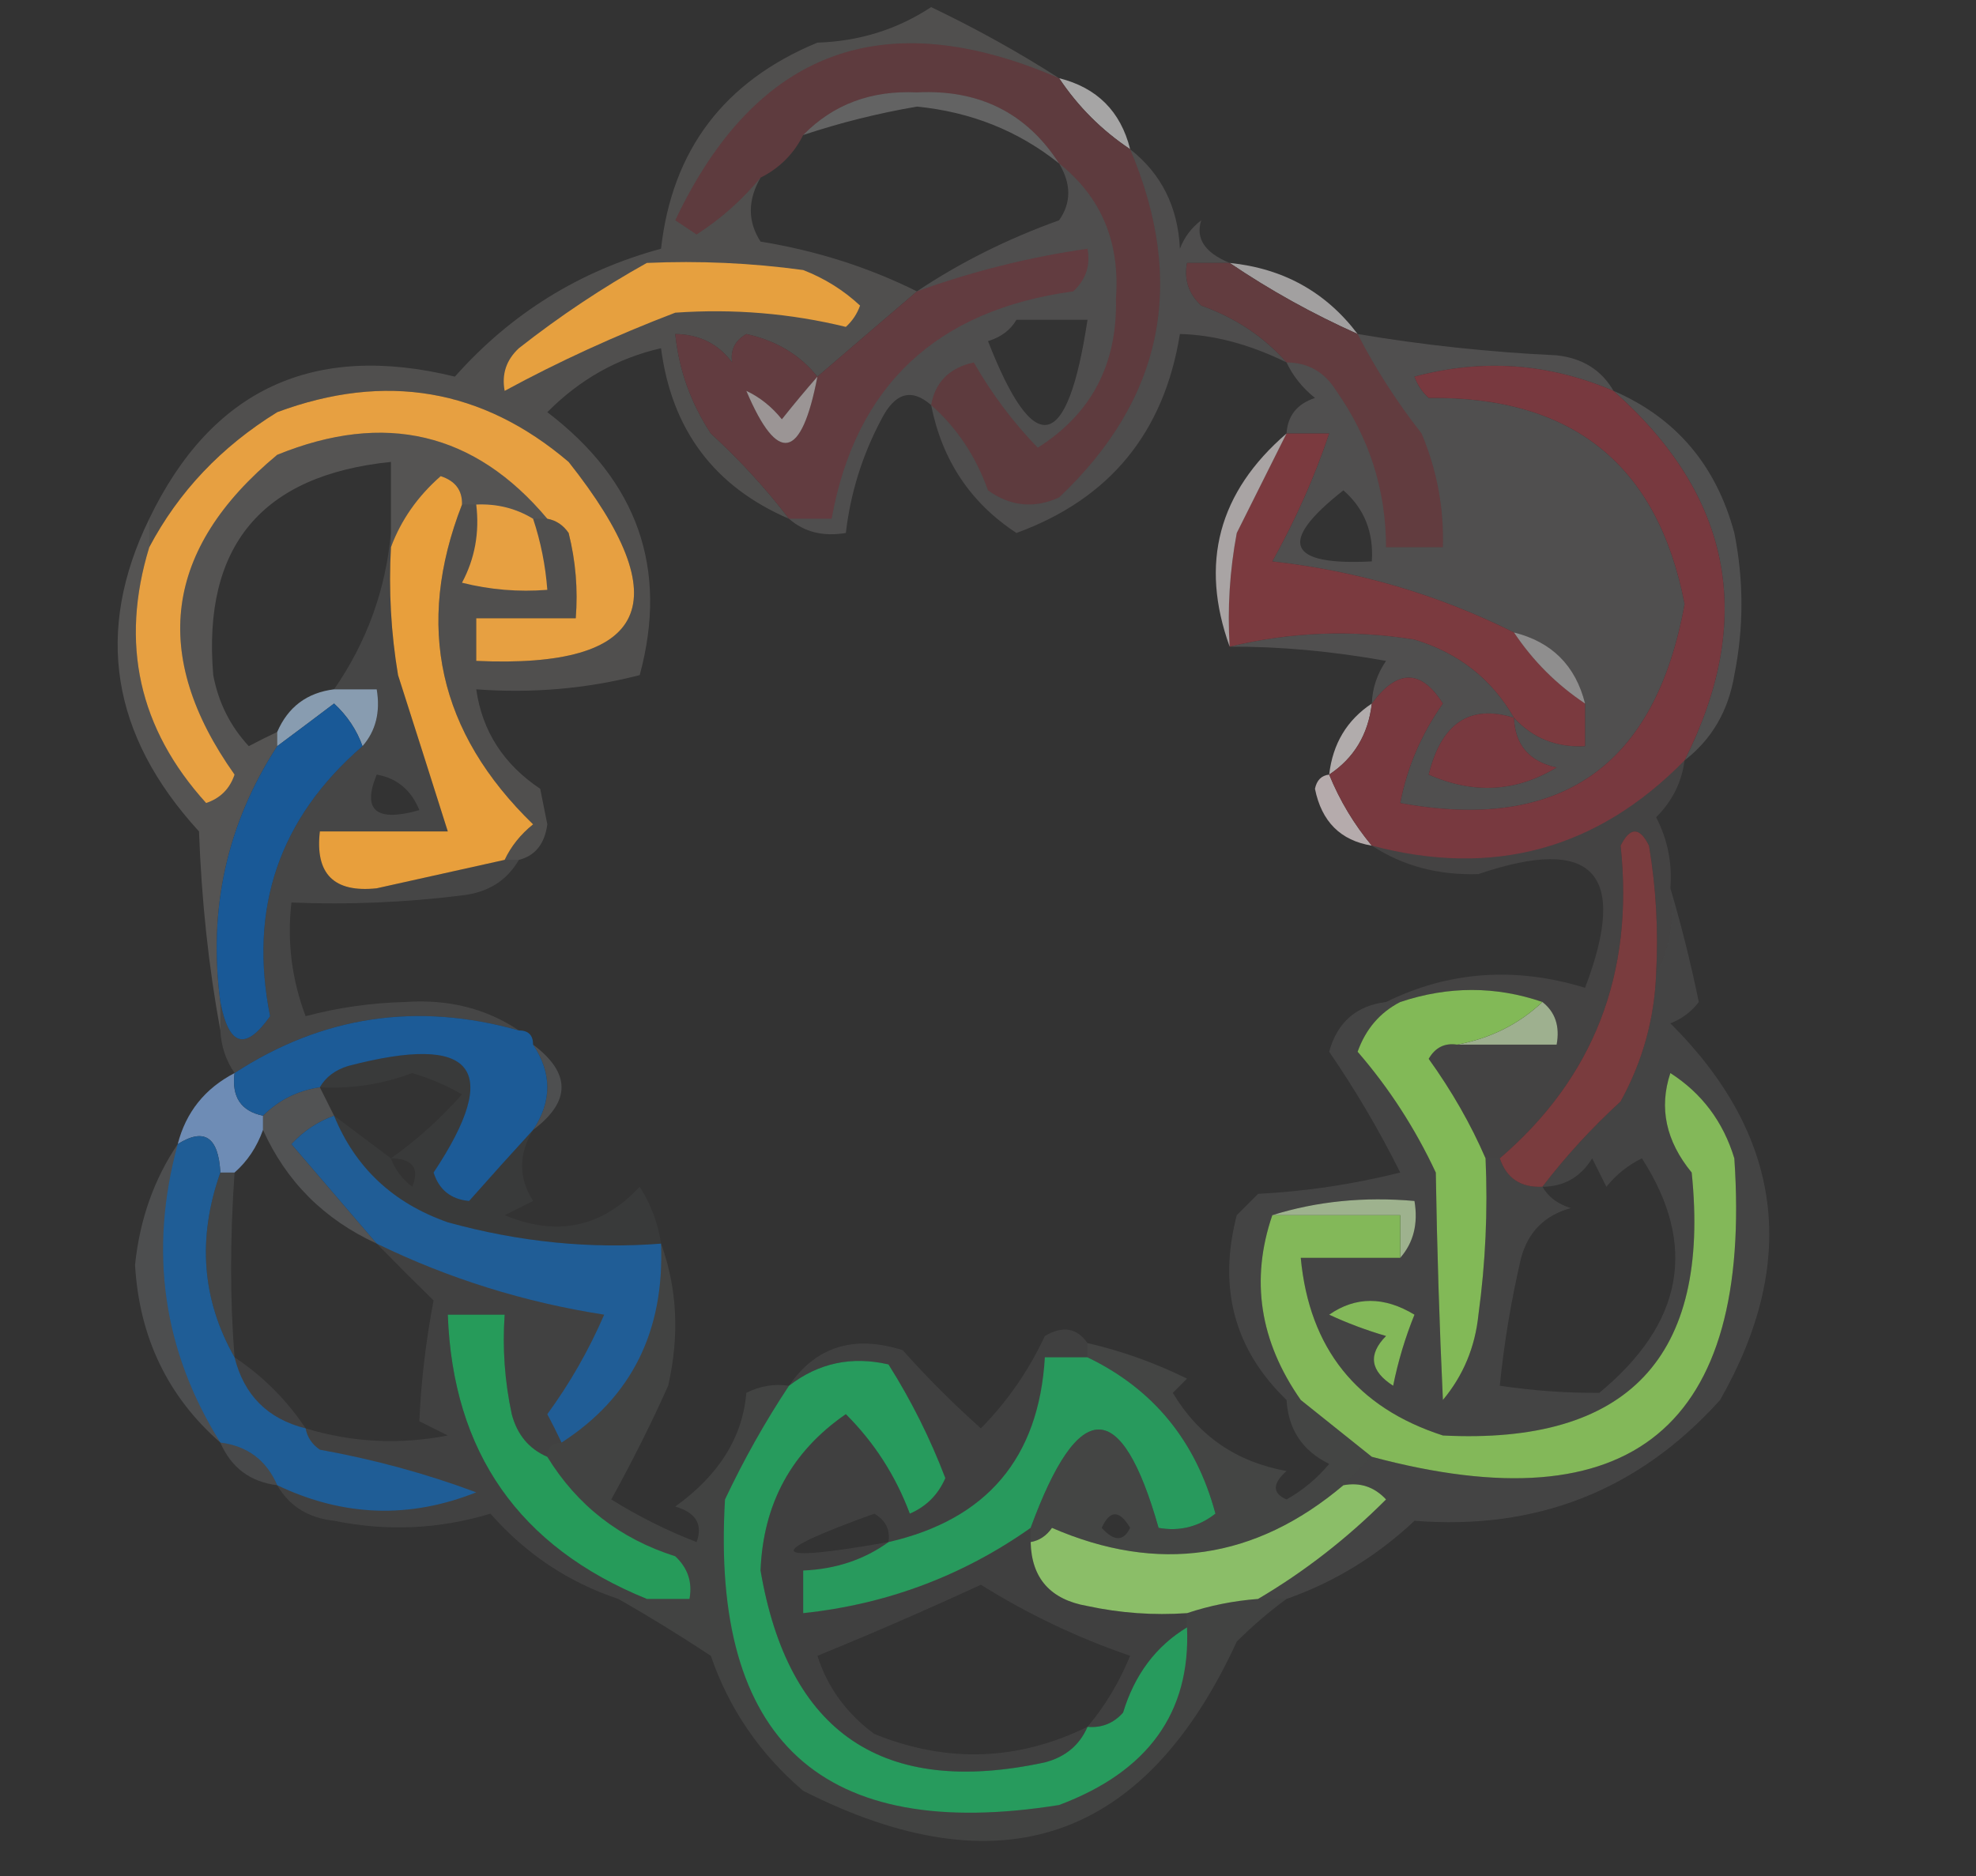 <?xml version="1.0" encoding="UTF-8"?>
<!DOCTYPE svg PUBLIC "-//W3C//DTD SVG 1.1//EN" "http://www.w3.org/Graphics/SVG/1.1/DTD/svg11.dtd">
<svg xmlns="http://www.w3.org/2000/svg" version="1.1" width="139px" height="132px" style="shape-rendering:geometricPrecision; text-rendering:geometricPrecision; image-rendering:optimizeQuality; fill-rule:evenodd; clip-rule:evenodd" xmlns:xlink="http://www.w3.org/1999/xlink">
<rect width="100%" height="100%" fill="#333333" stroke="none"/>
<g><path style="opacity:0.596" fill="#f3f1f1" d="M 74.5,5.5 C 77.167,6.167 78.833,7.833 79.5,10.5C 77.5,9.167 75.833,7.5 74.5,5.5 Z"/></g>
<g><path style="opacity:1" fill="#5e3b3e" d="M 74.5,5.5 C 75.833,7.5 77.5,9.167 79.5,10.5C 83.488,19.907 81.822,28.073 74.5,35C 72.741,35.797 71.075,35.631 69.5,34.5C 68.639,32.089 67.306,30.089 65.5,28.5C 65.787,26.879 66.787,25.879 68.5,25.5C 69.766,27.71 71.266,29.71 73,31.5C 76.779,29.112 78.612,25.612 78.5,21C 78.793,17.02 77.46,13.854 74.5,11.5C 72.213,7.948 68.879,6.281 64.5,6.5C 61.274,6.348 58.607,7.348 56.5,9.5C 55.833,10.833 54.833,11.833 53.5,12.5C 52.215,14.062 50.715,15.396 49,16.5C 48.5,16.167 48,15.833 47.5,15.5C 53.176,3.504 62.176,0.171 74.5,5.5 Z"/></g>
<g><path style="opacity:0.249" fill="#f7f5f5" d="M 74.5,11.5 C 71.635,9.207 68.302,7.874 64.5,7.5C 61.767,7.968 59.1,8.635 56.5,9.5C 58.607,7.348 61.274,6.348 64.5,6.5C 68.879,6.281 72.213,7.948 74.5,11.5 Z"/></g>
<g><path style="opacity:0.149" fill="#f9f3ec" d="M 74.5,5.5 C 62.176,0.171 53.176,3.504 47.5,15.5C 48,15.833 48.5,16.167 49,16.5C 50.715,15.396 52.215,14.062 53.5,12.5C 52.587,14.086 52.587,15.586 53.5,17C 57.409,17.633 61.075,18.799 64.5,20.5C 62.192,22.471 59.858,24.471 57.5,26.5C 56.264,24.957 54.598,23.957 52.5,23.5C 51.703,23.957 51.369,24.624 51.5,25.5C 50.533,24.194 49.199,23.527 47.5,23.5C 47.755,26.016 48.589,28.35 50,30.5C 52.04,32.37 53.873,34.37 55.5,36.5C 50.249,34.242 47.249,30.242 46.5,24.5C 43.446,25.196 40.78,26.696 38.5,29C 44.859,33.851 47.026,40.017 45,47.5C 41.27,48.46 37.437,48.794 33.5,48.5C 33.918,51.439 35.418,53.772 38,55.5C 38.167,56.333 38.333,57.167 38.5,58C 38.316,59.376 37.649,60.209 36.5,60.5C 36.167,60.5 35.833,60.5 35.5,60.5C 35.953,59.542 36.62,58.708 37.5,58C 30.842,51.54 29.175,44.04 32.5,35.5C 32.833,35.5 33.167,35.5 33.5,35.5C 33.739,37.467 33.406,39.3 32.5,41C 34.473,41.495 36.473,41.662 38.5,41.5C 38.371,39.784 38.038,38.117 37.5,36.5C 37.833,36.5 38.167,36.5 38.5,36.5C 39.117,36.611 39.617,36.944 40,37.5C 40.495,39.473 40.662,41.473 40.5,43.5C 38.167,43.5 35.833,43.5 33.5,43.5C 33.5,44.5 33.5,45.5 33.5,46.5C 45.663,47.051 47.829,42.385 40,32.5C 33.943,27.341 27.109,26.174 19.5,29C 15.566,31.43 12.566,34.597 10.5,38.5C 10.5,37.833 10.5,37.167 10.5,36.5C 14.885,27.393 22.052,24.059 32,26.5C 35.945,22.052 40.779,19.052 46.5,17.5C 47.28,10.545 50.947,5.711 57.5,3C 60.451,2.904 63.118,2.071 65.5,0.5C 68.68,2.022 71.68,3.688 74.5,5.5 Z M 33.5,35.5 C 34.959,35.433 36.292,35.766 37.5,36.5C 38.038,38.117 38.371,39.784 38.5,41.5C 36.473,41.662 34.473,41.495 32.5,41C 33.406,39.3 33.739,37.467 33.5,35.5 Z"/></g>
<g><path style="opacity:0.612" fill="#e8e4e4" d="M 86.5,18.5 C 90.272,18.884 93.272,20.55 95.5,23.5C 92.331,22.083 89.331,20.417 86.5,18.5 Z"/></g>
<g><path style="opacity:0.996" fill="#633d41" d="M 55.5,36.5 C 53.873,34.37 52.04,32.37 50,30.5C 48.589,28.35 47.755,26.016 47.5,23.5C 49.199,23.527 50.533,24.194 51.5,25.5C 52.338,25.842 52.672,26.508 52.5,27.5C 54.707,32.699 56.374,32.366 57.5,26.5C 59.858,24.471 62.192,22.471 64.5,20.5C 68.397,19.09 72.397,18.09 76.5,17.5C 76.719,18.675 76.386,19.675 75.5,20.5C 65.857,21.814 60.191,27.147 58.5,36.5C 57.5,36.5 56.5,36.5 55.5,36.5 Z M 57.5,26.5 C 56.685,27.429 55.852,28.429 55,29.5C 54.292,28.619 53.458,27.953 52.5,27.5C 52.672,26.508 52.338,25.842 51.5,25.5C 51.369,24.624 51.703,23.957 52.5,23.5C 54.598,23.957 56.264,24.957 57.5,26.5 Z"/></g>
<g><path style="opacity:0.15" fill="#f1eeee" d="M 74.5,11.5 C 77.46,13.854 78.793,17.02 78.5,21C 78.612,25.612 76.779,29.112 73,31.5C 71.266,29.71 69.766,27.71 68.5,25.5C 66.787,25.879 65.787,26.879 65.5,28.5C 64.12,27.294 62.953,27.627 62,29.5C 60.659,32.022 59.826,34.689 59.5,37.5C 57.901,37.768 56.568,37.434 55.5,36.5C 56.5,36.5 57.5,36.5 58.5,36.5C 60.191,27.147 65.857,21.814 75.5,20.5C 76.386,19.675 76.719,18.675 76.5,17.5C 72.397,18.09 68.397,19.09 64.5,20.5C 67.529,18.474 70.862,16.807 74.5,15.5C 75.363,14.274 75.363,12.94 74.5,11.5 Z M 71.5,22.5 C 73.167,22.5 74.833,22.5 76.5,22.5C 75.091,31.841 72.757,32.341 69.5,24C 70.416,23.722 71.082,23.222 71.5,22.5 Z"/></g>
<g><path style="opacity:0.145" fill="#ece8e8" d="M 79.5,10.5 C 81.694,12.221 82.861,14.555 83,17.5C 83.308,16.692 83.808,16.025 84.5,15.5C 84.088,16.782 84.754,17.782 86.5,18.5C 85.5,18.5 84.5,18.5 83.5,18.5C 83.281,19.675 83.614,20.675 84.5,21.5C 86.911,22.361 88.911,23.694 90.5,25.5C 87.902,24.228 85.402,23.561 83,23.5C 81.886,30.444 78.052,35.11 71.5,37.5C 68.266,35.378 66.266,32.378 65.5,28.5C 67.306,30.089 68.639,32.089 69.5,34.5C 71.075,35.631 72.741,35.797 74.5,35C 81.822,28.073 83.488,19.907 79.5,10.5 Z"/></g>
<g><path style="opacity:1" fill="#e6a03f" d="M 45.5,18.5 C 49.182,18.335 52.848,18.501 56.5,19C 58.002,19.583 59.335,20.416 60.5,21.5C 60.291,22.086 59.957,22.586 59.5,23C 55.603,22.047 51.603,21.713 47.5,22C 43.287,23.61 39.287,25.444 35.5,27.5C 35.281,26.325 35.614,25.325 36.5,24.5C 39.394,22.229 42.394,20.229 45.5,18.5 Z"/></g>
<g><path style="opacity:0.612" fill="#dcd3d3" d="M 57.5,26.5 C 56.374,32.366 54.707,32.699 52.5,27.5C 53.458,27.953 54.292,28.619 55,29.5C 55.852,28.429 56.685,27.429 57.5,26.5 Z"/></g>
<g><path style="opacity:1" fill="#623c3f" d="M 86.5,18.5 C 89.331,20.417 92.331,22.083 95.5,23.5C 96.75,25.932 98.25,28.266 100,30.5C 101.079,33.063 101.579,35.729 101.5,38.5C 100.167,38.5 98.833,38.5 97.5,38.5C 97.498,34.489 96.332,30.822 94,27.5C 93.184,26.177 92.017,25.511 90.5,25.5C 88.911,23.694 86.911,22.361 84.5,21.5C 83.614,20.675 83.281,19.675 83.5,18.5C 84.5,18.5 85.5,18.5 86.5,18.5 Z"/></g>
<g><path style="opacity:0.154" fill="#f2edee" d="M 95.5,23.5 C 100.084,24.277 104.75,24.777 109.5,25C 111.32,25.2 112.653,26.034 113.5,27.5C 108.946,25.549 104.28,25.216 99.5,26.5C 99.709,27.086 100.043,27.586 100.5,28C 110.612,27.873 116.612,32.706 118.5,42.5C 116.447,53.9 109.78,58.567 98.5,56.5C 98.98,53.995 99.98,51.662 101.5,49.5C 99.963,47.07 98.296,47.07 96.5,49.5C 96.539,48.417 96.873,47.417 97.5,46.5C 93.667,45.813 90.001,45.48 86.5,45.5C 90.78,44.46 95.113,44.294 99.5,45C 102.595,45.935 104.929,47.769 106.5,50.5C 107.82,51.942 109.486,52.608 111.5,52.5C 111.5,51.5 111.5,50.5 111.5,49.5C 113.774,50.952 115.274,50.285 116,47.5C 117.586,36.342 112.753,30.342 101.5,29.5C 102.637,33.383 102.637,37.216 101.5,41C 103.584,41.697 105.251,42.864 106.5,44.5C 101.154,41.83 95.487,40.163 89.5,39.5C 91.143,36.555 92.476,33.555 93.5,30.5C 92.5,30.5 91.5,30.5 90.5,30.5C 90.577,29.25 91.244,28.417 92.5,28C 91.62,27.292 90.953,26.458 90.5,25.5C 92.017,25.511 93.184,26.177 94,27.5C 96.332,30.822 97.498,34.489 97.5,38.5C 98.833,38.5 100.167,38.5 101.5,38.5C 101.579,35.729 101.079,33.063 100,30.5C 98.25,28.266 96.75,25.932 95.5,23.5 Z M 111.5,49.5 C 110.833,46.833 109.167,45.167 106.5,44.5C 105.251,42.864 103.584,41.697 101.5,41C 102.637,37.216 102.637,33.383 101.5,29.5C 112.753,30.342 117.586,36.342 116,47.5C 115.274,50.285 113.774,50.952 111.5,49.5 Z M 94.5,34.5 C 95.968,35.779 96.635,37.446 96.5,39.5C 90.531,39.809 89.864,38.143 94.5,34.5 Z M 106.5,50.5 C 106.574,52.411 107.574,53.578 109.5,54C 106.651,55.727 103.651,55.894 100.5,54.5C 101.393,50.87 103.393,49.537 106.5,50.5 Z"/></g>
<g><path style="opacity:1" fill="#7b3a3f" d="M 90.5,30.5 C 91.5,30.5 92.5,30.5 93.5,30.5C 92.476,33.555 91.143,36.555 89.5,39.5C 95.487,40.163 101.154,41.83 106.5,44.5C 107.833,46.5 109.5,48.167 111.5,49.5C 111.5,50.5 111.5,51.5 111.5,52.5C 109.486,52.608 107.82,51.942 106.5,50.5C 104.929,47.769 102.595,45.935 99.5,45C 95.113,44.294 90.78,44.46 86.5,45.5C 86.336,42.813 86.503,40.146 87,37.5C 88.193,35.114 89.36,32.78 90.5,30.5 Z"/></g>
<g><path style="opacity:0.631" fill="#ede5e5" d="M 90.5,30.5 C 89.36,32.78 88.193,35.114 87,37.5C 86.503,40.146 86.336,42.813 86.5,45.5C 84.38,39.627 85.714,34.627 90.5,30.5 Z"/></g>
<g><path style="opacity:0.459" fill="#fbf9f9" d="M 106.5,44.5 C 109.167,45.167 110.833,46.833 111.5,49.5C 109.5,48.167 107.833,46.5 106.5,44.5 Z"/></g>
<g><path style="opacity:1" fill="#e7a041" d="M 38.5,36.5 C 33.4,30.419 27.066,28.919 19.5,32C 11.545,38.603 10.545,46.103 16.5,54.5C 16.167,55.5 15.5,56.167 14.5,56.5C 9.762,51.27 8.429,45.27 10.5,38.5C 12.566,34.597 15.566,31.43 19.5,29C 27.109,26.174 33.943,27.341 40,32.5C 47.829,42.385 45.663,47.051 33.5,46.5C 33.5,45.5 33.5,44.5 33.5,43.5C 35.833,43.5 38.167,43.5 40.5,43.5C 40.662,41.473 40.495,39.473 40,37.5C 39.617,36.944 39.117,36.611 38.5,36.5 Z M 33.5,35.5 C 34.959,35.433 36.292,35.766 37.5,36.5C 38.038,38.117 38.371,39.784 38.5,41.5C 36.473,41.662 34.473,41.495 32.5,41C 33.406,39.3 33.739,37.467 33.5,35.5 Z"/></g>
<g><path style="opacity:0.153" fill="#f6f2f2" d="M 113.5,27.5 C 117.884,29.393 120.718,32.727 122,37.5C 122.667,40.833 122.667,44.167 122,47.5C 121.576,50.025 120.41,52.025 118.5,53.5C 123.508,43.544 121.841,34.878 113.5,27.5 Z"/></g>
<g><path style="opacity:0.099" fill="#f6f7f6" d="M 27.5,37.5 C 27.5,37.833 27.5,38.167 27.5,38.5C 27.335,41.518 27.502,44.518 28,47.5C 29.182,51.188 30.348,54.855 31.5,58.5C 28.5,58.5 25.5,58.5 22.5,58.5C 22.155,61.488 23.488,62.821 26.5,62.5C 29.512,61.828 32.512,61.161 35.5,60.5C 35.833,60.5 36.167,60.5 36.5,60.5C 35.653,61.966 34.32,62.8 32.5,63C 28.514,63.499 24.514,63.666 20.5,63.5C 20.187,66.247 20.52,68.913 21.5,71.5C 23.775,70.893 26.109,70.559 28.5,70.5C 31.527,70.287 34.193,70.953 36.5,72.5C 29.334,70.481 22.668,71.481 16.5,75.5C 15.89,74.609 15.557,73.609 15.5,72.5C 15.5,71.833 15.5,71.167 15.5,70.5C 16.1,73.625 17.267,73.958 19,71.5C 17.479,63.898 19.645,57.564 25.5,52.5C 26.434,51.432 26.768,50.099 26.5,48.5C 25.5,48.5 24.5,48.5 23.5,48.5C 25.792,45.192 27.125,41.526 27.5,37.5 Z M 26.5,54.5 C 27.922,54.75 28.922,55.583 29.5,57C 26.457,57.862 25.457,57.029 26.5,54.5 Z"/></g>
<g><path style="opacity:1" fill="#e89f3c" d="M 32.5,35.5 C 29.175,44.04 30.842,51.54 37.5,58C 36.62,58.708 35.953,59.542 35.5,60.5C 32.512,61.161 29.512,61.828 26.5,62.5C 23.488,62.821 22.155,61.488 22.5,58.5C 25.5,58.5 28.5,58.5 31.5,58.5C 30.348,54.855 29.182,51.188 28,47.5C 27.502,44.518 27.335,41.518 27.5,38.5C 28.21,36.588 29.377,34.921 31,33.5C 32.03,33.836 32.53,34.503 32.5,35.5 Z"/></g>
<g><path style="opacity:0.702" fill="#e7dfdf" d="M 96.5,49.5 C 96.25,51.674 95.25,53.341 93.5,54.5C 93.75,52.326 94.75,50.659 96.5,49.5 Z"/></g>
<g><path style="opacity:0.863" fill="#96adc4" d="M 23.5,48.5 C 24.5,48.5 25.5,48.5 26.5,48.5C 26.768,50.099 26.434,51.432 25.5,52.5C 25.092,51.357 24.425,50.357 23.5,49.5C 22.148,50.524 20.815,51.524 19.5,52.5C 19.5,52.167 19.5,51.833 19.5,51.5C 20.262,49.738 21.596,48.738 23.5,48.5 Z"/></g>
<g><path style="opacity:0.172" fill="#faf7f3" d="M 38.5,36.5 C 38.167,36.5 37.833,36.5 37.5,36.5C 36.292,35.766 34.959,35.433 33.5,35.5C 33.167,35.5 32.833,35.5 32.5,35.5C 32.53,34.503 32.03,33.836 31,33.5C 29.377,34.921 28.21,36.588 27.5,38.5C 27.5,38.167 27.5,37.833 27.5,37.5C 27.5,35.833 27.5,34.167 27.5,32.5C 18.403,33.428 14.237,38.428 15,47.5C 15.36,49.421 16.194,51.088 17.5,52.5C 18.183,52.137 18.85,51.804 19.5,51.5C 19.5,51.833 19.5,52.167 19.5,52.5C 15.967,57.95 14.634,63.95 15.5,70.5C 15.5,71.167 15.5,71.833 15.5,72.5C 14.675,68.018 14.175,63.351 14,58.5C 7.805,51.735 6.639,44.402 10.5,36.5C 10.5,37.167 10.5,37.833 10.5,38.5C 8.429,45.27 9.762,51.27 14.5,56.5C 15.5,56.167 16.167,55.5 16.5,54.5C 10.545,46.103 11.545,38.603 19.5,32C 27.066,28.919 33.4,30.419 38.5,36.5 Z"/></g>
<g><path style="opacity:0.769" fill="#dcced0" d="M 93.5,54.5 C 94.249,56.333 95.249,57.999 96.5,59.5C 94.299,59.142 92.966,57.808 92.5,55.5C 92.624,54.893 92.957,54.56 93.5,54.5 Z"/></g>
<g><path style="opacity:1" fill="#78393f" d="M 113.5,27.5 C 121.841,34.878 123.508,43.544 118.5,53.5C 112.369,59.764 105.036,61.764 96.5,59.5C 95.249,57.999 94.249,56.333 93.5,54.5C 95.25,53.341 96.25,51.674 96.5,49.5C 98.296,47.07 99.963,47.07 101.5,49.5C 99.98,51.662 98.98,53.995 98.5,56.5C 109.78,58.567 116.447,53.9 118.5,42.5C 116.612,32.706 110.612,27.873 100.5,28C 100.043,27.586 99.709,27.086 99.5,26.5C 104.28,25.216 108.946,25.549 113.5,27.5 Z M 106.5,50.5 C 103.393,49.537 101.393,50.87 100.5,54.5C 103.651,55.894 106.651,55.727 109.5,54C 107.574,53.578 106.574,52.411 106.5,50.5 Z"/></g>
<g><path style="opacity:1" fill="#195997" d="M 25.5,52.5 C 19.645,57.564 17.479,63.898 19,71.5C 17.267,73.958 16.1,73.625 15.5,70.5C 14.634,63.95 15.967,57.95 19.5,52.5C 20.815,51.524 22.148,50.524 23.5,49.5C 24.425,50.357 25.092,51.357 25.5,52.5 Z"/></g>
<g><path style="opacity:0.085" fill="#f7f5f4" d="M 118.5,53.5 C 118.297,55.044 117.63,56.378 116.5,57.5C 117.309,59.071 117.643,60.738 117.5,62.5C 117.795,64.735 117.461,66.735 116.5,68.5C 116.665,65.482 116.498,62.482 116,59.5C 115.333,58.167 114.667,58.167 114,59.5C 114.958,68.484 112.124,75.817 105.5,81.5C 105.167,81.5 104.833,81.5 104.5,81.5C 103.461,79.099 102.127,76.765 100.5,74.5C 100.957,73.703 101.624,73.369 102.5,73.5C 104.833,73.5 107.167,73.5 109.5,73.5C 109.737,72.209 109.404,71.209 108.5,70.5C 105.219,69.372 101.885,69.372 98.5,70.5C 98.167,70.5 97.833,70.5 97.5,70.5C 101.919,68.328 106.586,67.994 111.5,69.5C 114.581,61.416 112.081,58.749 104,61.5C 101.179,61.592 98.679,60.926 96.5,59.5C 105.036,61.764 112.369,59.764 118.5,53.5 Z"/></g>
<g><path style="opacity:0.167" fill="#edf2f6" d="M 22.5,76.5 C 22.833,77.167 23.167,77.833 23.5,78.5C 22.357,78.908 21.357,79.575 20.5,80.5C 22.523,82.853 24.523,85.186 26.5,87.5C 22.802,85.802 20.135,83.135 18.5,79.5C 18.5,79.167 18.5,78.833 18.5,78.5C 19.605,77.4 20.938,76.733 22.5,76.5 Z"/></g>
<g><path style="opacity:0.151" fill="#ecf0f5" d="M 37.5,73.5 C 40.167,75.5 40.167,77.5 37.5,79.5C 38.833,77.5 38.833,75.5 37.5,73.5 Z"/></g>
<g><path style="opacity:0.091" fill="#f7f9f4" d="M 117.5,62.5 C 118.254,65.023 118.92,67.689 119.5,70.5C 118.975,71.192 118.308,71.692 117.5,72C 125.406,79.879 126.573,88.713 121,98.5C 115.284,104.853 108.118,107.686 99.5,107C 96.861,109.483 93.861,111.316 90.5,112.5C 89.833,112.5 89.167,112.5 88.5,112.5C 91.767,110.573 94.767,108.239 97.5,105.5C 96.675,104.614 95.675,104.281 94.5,104.5C 95.167,103.833 95.833,103.167 96.5,102.5C 114.779,107.389 123.279,100.389 122,81.5C 121.218,78.924 119.718,76.924 117.5,75.5C 116.686,77.951 117.186,80.285 119,82.5C 120.343,95.49 114.509,101.657 101.5,101C 95.434,99.041 92.101,94.874 91.5,88.5C 93.833,88.5 96.167,88.5 98.5,88.5C 99.434,87.432 99.768,86.099 99.5,84.5C 95.958,84.187 92.625,84.521 89.5,85.5C 87.946,90.042 88.612,94.375 91.5,98.5C 91.167,98.5 90.833,98.5 90.5,98.5C 86.835,94.961 85.668,90.628 87,85.5C 87.5,85 88,84.5 88.5,84C 91.882,83.824 95.215,83.324 98.5,82.5C 97.017,79.526 95.35,76.693 93.5,74C 94.072,71.926 95.405,70.76 97.5,70.5C 97.833,70.5 98.167,70.5 98.5,70.5C 97.071,71.234 96.071,72.401 95.5,74C 97.712,76.554 99.545,79.387 101,82.5C 101.087,87.892 101.253,93.226 101.5,98.5C 102.934,96.78 103.767,94.78 104,92.5C 104.499,88.848 104.665,85.182 104.5,81.5C 104.833,81.5 105.167,81.5 105.5,81.5C 105.973,82.906 106.973,83.573 108.5,83.5C 110.127,81.37 111.96,79.37 114,77.5C 115.549,74.688 116.382,71.688 116.5,68.5C 117.461,66.735 117.795,64.735 117.5,62.5 Z M 108.5,83.5 C 110.017,83.489 111.184,82.823 112,81.5C 112.333,82.167 112.667,82.833 113,83.5C 113.689,82.643 114.522,81.977 115.5,81.5C 119.429,87.606 118.429,93.106 112.5,98C 110.203,98.018 107.869,97.851 105.5,97.5C 105.804,94.478 106.304,91.478 107,88.5C 107.5,86.667 108.667,85.5 110.5,85C 109.584,84.722 108.918,84.222 108.5,83.5 Z M 93.5,92.5 C 95.364,91.207 97.364,91.207 99.5,92.5C 98.846,94.115 98.346,95.782 98,97.5C 96.383,96.464 96.216,95.297 97.5,94C 96.099,93.59 94.766,93.09 93.5,92.5 Z"/></g>
<g><path style="opacity:0.749" fill="#c2d9ad" d="M 108.5,70.5 C 109.404,71.209 109.737,72.209 109.5,73.5C 107.167,73.5 104.833,73.5 102.5,73.5C 104.844,73.06 106.844,72.06 108.5,70.5 Z"/></g>
<g><path style="opacity:1" fill="#7a3c3e" d="M 116.5,68.5 C 116.382,71.688 115.549,74.688 114,77.5C 111.96,79.37 110.127,81.37 108.5,83.5C 106.973,83.573 105.973,82.906 105.5,81.5C 112.124,75.817 114.958,68.484 114,59.5C 114.667,58.167 115.333,58.167 116,59.5C 116.498,62.482 116.665,65.482 116.5,68.5 Z"/></g>
<g><path style="opacity:1" fill="#6e8cb5" d="M 16.5,75.5 C 16.285,77.179 16.952,78.179 18.5,78.5C 18.5,78.833 18.5,79.167 18.5,79.5C 18.068,80.71 17.401,81.71 16.5,82.5C 16.167,82.5 15.833,82.5 15.5,82.5C 15.368,79.993 14.368,79.326 12.5,80.5C 13.08,78.251 14.413,76.585 16.5,75.5 Z"/></g>
<g><path style="opacity:0.037" fill="#eff3f7" d="M 37.5,79.5 C 36.465,81.205 36.465,82.872 37.5,84.5C 36.833,84.833 36.167,85.167 35.5,85.5C 39.177,87.028 42.344,86.361 45,83.5C 45.791,84.745 46.291,86.078 46.5,87.5C 41.523,87.889 36.523,87.389 31.5,86C 27.656,84.653 24.989,82.153 23.5,78.5C 24.833,79.5 26.167,80.5 27.5,81.5C 29.29,80.239 30.957,78.739 32.5,77C 31.391,76.362 30.225,75.862 29,75.5C 26.901,76.287 24.735,76.62 22.5,76.5C 22.918,75.778 23.584,75.278 24.5,75C 33.367,72.677 35.367,75.177 30.5,82.5C 30.887,83.72 31.72,84.386 33,84.5C 34.509,82.793 36.009,81.127 37.5,79.5 Z M 27.5,81.5 C 29.028,81.517 29.528,82.184 29,83.5C 28.283,82.956 27.783,82.289 27.5,81.5 Z"/></g>
<g><path style="opacity:1" fill="#1c5b97" d="M 36.5,72.5 C 37.167,72.5 37.5,72.833 37.5,73.5C 38.833,75.5 38.833,77.5 37.5,79.5C 36.009,81.127 34.509,82.793 33,84.5C 31.72,84.386 30.887,83.72 30.5,82.5C 35.367,75.177 33.367,72.677 24.5,75C 23.584,75.278 22.918,75.778 22.5,76.5C 20.938,76.733 19.605,77.4 18.5,78.5C 16.952,78.179 16.285,77.179 16.5,75.5C 22.668,71.481 29.334,70.481 36.5,72.5 Z"/></g>
<g><path style="opacity:1" fill="#82b957" d="M 108.5,70.5 C 106.844,72.06 104.844,73.06 102.5,73.5C 101.624,73.369 100.957,73.703 100.5,74.5C 102.127,76.765 103.461,79.099 104.5,81.5C 104.665,85.182 104.499,88.848 104,92.5C 103.767,94.78 102.934,96.78 101.5,98.5C 101.253,93.226 101.087,87.892 101,82.5C 99.545,79.387 97.712,76.554 95.5,74C 96.071,72.401 97.071,71.234 98.5,70.5C 101.885,69.372 105.219,69.372 108.5,70.5 Z"/></g>
<g><path style="opacity:0.093" fill="#f6f8fb" d="M 15.5,82.5 C 15.833,82.5 16.167,82.5 16.5,82.5C 16.175,87.149 16.175,91.483 16.5,95.5C 14.202,91.454 13.869,87.12 15.5,82.5 Z"/></g>
<g><path style="opacity:0.816" fill="#b7cfa3" d="M 89.5,85.5 C 92.625,84.521 95.958,84.187 99.5,84.5C 99.768,86.099 99.434,87.432 98.5,88.5C 98.5,87.5 98.5,86.5 98.5,85.5C 95.5,85.5 92.5,85.5 89.5,85.5 Z"/></g>
<g><path style="opacity:1" fill="#205d96" d="M 23.5,78.5 C 24.989,82.153 27.656,84.653 31.5,86C 36.523,87.389 41.523,87.889 46.5,87.5C 46.749,93.671 44.416,98.337 39.5,101.5C 39.196,100.85 38.863,100.183 38.5,99.5C 40.086,97.329 41.42,94.996 42.5,92.5C 36.893,91.63 31.559,89.964 26.5,87.5C 24.523,85.186 22.523,82.853 20.5,80.5C 21.357,79.575 22.357,78.908 23.5,78.5 Z"/></g>
<g><path style="opacity:1" fill="#1f5d96" d="M 15.5,82.5 C 13.869,87.12 14.202,91.454 16.5,95.5C 17.167,98.167 18.833,99.833 21.5,100.5C 21.611,101.117 21.944,101.617 22.5,102C 26.321,102.686 29.988,103.686 33.5,105C 28.794,106.879 24.127,106.712 19.5,104.5C 18.738,102.738 17.404,101.738 15.5,101.5C 11.453,95.023 10.453,88.023 12.5,80.5C 14.368,79.326 15.368,79.993 15.5,82.5 Z"/></g>
<g><path style="opacity:0.077" fill="#eef4f4" d="M 26.5,87.5 C 31.559,89.964 36.893,91.63 42.5,92.5C 41.42,94.996 40.086,97.329 38.5,99.5C 38.863,100.183 39.196,100.85 39.5,101.5C 38.833,101.5 38.5,101.833 38.5,102.5C 37.21,101.942 36.377,100.942 36,99.5C 35.503,97.19 35.337,94.857 35.5,92.5C 34.167,92.5 32.833,92.5 31.5,92.5C 31.853,102.186 36.52,108.853 45.5,112.5C 44.833,112.5 44.167,112.5 43.5,112.5C 39.992,111.337 36.992,109.337 34.5,106.5C 30.892,107.593 27.226,107.76 23.5,107C 21.68,106.8 20.347,105.966 19.5,104.5C 24.127,106.712 28.794,106.879 33.5,105C 29.988,103.686 26.321,102.686 22.5,102C 21.944,101.617 21.611,101.117 21.5,100.5C 24.779,101.492 28.112,101.659 31.5,101C 30.833,100.667 30.167,100.333 29.5,100C 29.62,97.211 29.953,94.378 30.5,91.5C 29.134,90.16 27.8,88.827 26.5,87.5 Z"/></g>
<g><path style="opacity:1" fill="#83b859" d="M 96.5,102.5 C 94.833,101.167 93.167,99.833 91.5,98.5C 88.612,94.375 87.946,90.042 89.5,85.5C 92.5,85.5 95.5,85.5 98.5,85.5C 98.5,86.5 98.5,87.5 98.5,88.5C 96.167,88.5 93.833,88.5 91.5,88.5C 92.101,94.874 95.434,99.041 101.5,101C 114.509,101.657 120.343,95.49 119,82.5C 117.186,80.285 116.686,77.951 117.5,75.5C 119.718,76.924 121.218,78.924 122,81.5C 123.279,100.389 114.779,107.389 96.5,102.5 Z M 93.5,92.5 C 94.766,93.09 96.099,93.59 97.5,94C 96.216,95.297 96.383,96.464 98,97.5C 98.346,95.782 98.846,94.115 99.5,92.5C 97.364,91.207 95.364,91.207 93.5,92.5 Z"/></g>
<g><path style="opacity:0.153" fill="#e3eaef" d="M 12.5,80.5 C 10.453,88.023 11.453,95.023 15.5,101.5C 11.797,98.259 9.797,94.092 9.5,89C 9.828,85.813 10.828,82.98 12.5,80.5 Z"/></g>
<g><path style="opacity:0.087" fill="#f9fcf9" d="M 76.5,95.5 C 76.5,95.167 76.5,94.833 76.5,94.5C 78.901,95.049 81.235,95.882 83.5,97C 83.167,97.333 82.833,97.667 82.5,98C 84.308,101.03 86.975,102.863 90.5,103.5C 89.494,104.396 89.494,105.062 90.5,105.5C 91.646,104.855 92.646,104.022 93.5,103C 91.624,102.082 90.624,100.582 90.5,98.5C 90.833,98.5 91.167,98.5 91.5,98.5C 93.167,99.833 94.833,101.167 96.5,102.5C 95.833,103.167 95.167,103.833 94.5,104.5C 88.297,109.737 81.464,110.737 74,107.5C 73.617,108.056 73.117,108.389 72.5,108.5C 72.5,108.167 72.5,107.833 72.5,107.5C 75.884,98.273 78.884,98.273 81.5,107.5C 82.978,107.762 84.311,107.429 85.5,106.5C 84.132,101.395 81.132,97.728 76.5,95.5 Z M 77.5,107.5 C 78.077,106.227 78.743,106.227 79.5,107.5C 79.03,108.463 78.364,108.463 77.5,107.5 Z"/></g>
<g><path style="opacity:0.075" fill="#e6edf4" d="M 16.5,95.5 C 18.5,96.833 20.167,98.5 21.5,100.5C 18.833,99.833 17.167,98.167 16.5,95.5 Z"/></g>
<g><path style="opacity:1" fill="#289a5d" d="M 76.5,95.5 C 81.132,97.728 84.132,101.395 85.5,106.5C 84.311,107.429 82.978,107.762 81.5,107.5C 78.884,98.273 75.884,98.273 72.5,107.5C 67.719,110.873 62.386,112.873 56.5,113.5C 56.5,112.5 56.5,111.5 56.5,110.5C 58.786,110.405 60.786,109.738 62.5,108.5C 69.416,106.917 73.083,102.584 73.5,95.5C 74.5,95.5 75.5,95.5 76.5,95.5 Z"/></g>
<g><path style="opacity:0.071" fill="#f1f8f4" d="M 76.5,94.5 C 76.5,94.833 76.5,95.167 76.5,95.5C 75.5,95.5 74.5,95.5 73.5,95.5C 73.083,102.584 69.416,106.917 62.5,108.5C 60.786,109.738 58.786,110.405 56.5,110.5C 56.5,111.5 56.5,112.5 56.5,113.5C 62.386,112.873 67.719,110.873 72.5,107.5C 72.5,107.833 72.5,108.167 72.5,108.5C 72.561,111.05 73.894,112.55 76.5,113C 78.81,113.497 81.143,113.663 83.5,113.5C 83.5,113.833 83.5,114.167 83.5,114.5C 81.314,115.823 79.814,117.823 79,120.5C 78.329,121.252 77.496,121.586 76.5,121.5C 75.942,122.79 74.942,123.623 73.5,124C 62.123,126.454 55.456,121.954 53.5,110.5C 53.685,105.793 55.685,102.126 59.5,99.5C 61.499,101.493 62.999,103.827 64,106.5C 65.158,106.002 65.992,105.169 66.5,104C 65.43,101.194 64.097,98.527 62.5,96C 59.905,95.4 57.571,95.9 55.5,97.5C 57.396,94.74 60.063,93.906 63.5,95C 65.219,96.93 67.053,98.763 69,100.5C 70.87,98.595 72.37,96.428 73.5,94C 74.749,93.26 75.749,93.427 76.5,94.5 Z M 62.5,108.5 C 53.957,110.007 53.623,109.34 61.5,106.5C 62.297,106.957 62.631,107.624 62.5,108.5 Z M 76.5,121.5 C 71.599,123.902 66.599,124.069 61.5,122C 59.536,120.549 58.203,118.716 57.5,116.5C 61.316,114.945 65.15,113.278 69,111.5C 72.292,113.562 75.792,115.229 79.5,116.5C 78.74,118.36 77.74,120.027 76.5,121.5 Z"/></g>
<g><path style="opacity:0.125" fill="#dde6ed" d="M 15.5,101.5 C 17.404,101.738 18.738,102.738 19.5,104.5C 17.596,104.262 16.262,103.262 15.5,101.5 Z"/></g>
<g><path style="opacity:1" fill="#269b5a" d="M 38.5,102.5 C 40.598,105.924 43.598,108.257 47.5,109.5C 48.386,110.325 48.719,111.325 48.5,112.5C 47.5,112.5 46.5,112.5 45.5,112.5C 36.52,108.853 31.853,102.186 31.5,92.5C 32.833,92.5 34.167,92.5 35.5,92.5C 35.337,94.857 35.503,97.19 36,99.5C 36.377,100.942 37.21,101.942 38.5,102.5 Z"/></g>
<g><path style="opacity:1" fill="#8bbe68" d="M 94.5,104.5 C 95.675,104.281 96.675,104.614 97.5,105.5C 94.767,108.239 91.767,110.573 88.5,112.5C 86.784,112.629 85.117,112.962 83.5,113.5C 81.143,113.663 78.81,113.497 76.5,113C 73.894,112.55 72.561,111.05 72.5,108.5C 73.117,108.389 73.617,108.056 74,107.5C 81.464,110.737 88.297,109.737 94.5,104.5 Z"/></g>
<g><path style="opacity:1" fill="#279b5d" d="M 76.5,121.5 C 77.496,121.586 78.329,121.252 79,120.5C 79.814,117.823 81.314,115.823 83.5,114.5C 83.763,120.487 80.763,124.653 74.5,127C 57.828,129.665 49.994,122.499 51,105.5C 52.328,102.688 53.828,100.022 55.5,97.5C 57.571,95.9 59.905,95.4 62.5,96C 64.097,98.527 65.43,101.194 66.5,104C 65.992,105.169 65.158,106.002 64,106.5C 62.999,103.827 61.499,101.493 59.5,99.5C 55.685,102.126 53.685,105.793 53.5,110.5C 55.456,121.954 62.123,126.454 73.5,124C 74.942,123.623 75.942,122.79 76.5,121.5 Z"/></g>
<g><path style="opacity:0.08" fill="#f7fbf9" d="M 46.5,87.5 C 47.641,90.64 47.807,93.973 47,97.5C 45.862,100.055 44.529,102.722 43,105.5C 44.912,106.692 46.912,107.692 49,108.5C 49.456,107.256 48.956,106.423 47.5,106C 50.575,103.789 52.242,101.122 52.5,98C 53.448,97.517 54.448,97.35 55.5,97.5C 53.828,100.022 52.328,102.688 51,105.5C 49.994,122.499 57.828,129.665 74.5,127C 80.763,124.653 83.763,120.487 83.5,114.5C 83.5,114.167 83.5,113.833 83.5,113.5C 85.117,112.962 86.784,112.629 88.5,112.5C 89.167,112.5 89.833,112.5 90.5,112.5C 89.312,113.364 88.145,114.364 87,115.5C 80.545,129.541 70.379,133.041 56.5,126C 53.456,123.407 51.29,120.24 50,116.5C 47.827,115.067 45.66,113.734 43.5,112.5C 44.167,112.5 44.833,112.5 45.5,112.5C 46.5,112.5 47.5,112.5 48.5,112.5C 48.719,111.325 48.386,110.325 47.5,109.5C 43.598,108.257 40.598,105.924 38.5,102.5C 38.5,101.833 38.833,101.5 39.5,101.5C 44.416,98.337 46.749,93.671 46.5,87.5 Z"/></g>
</svg>
